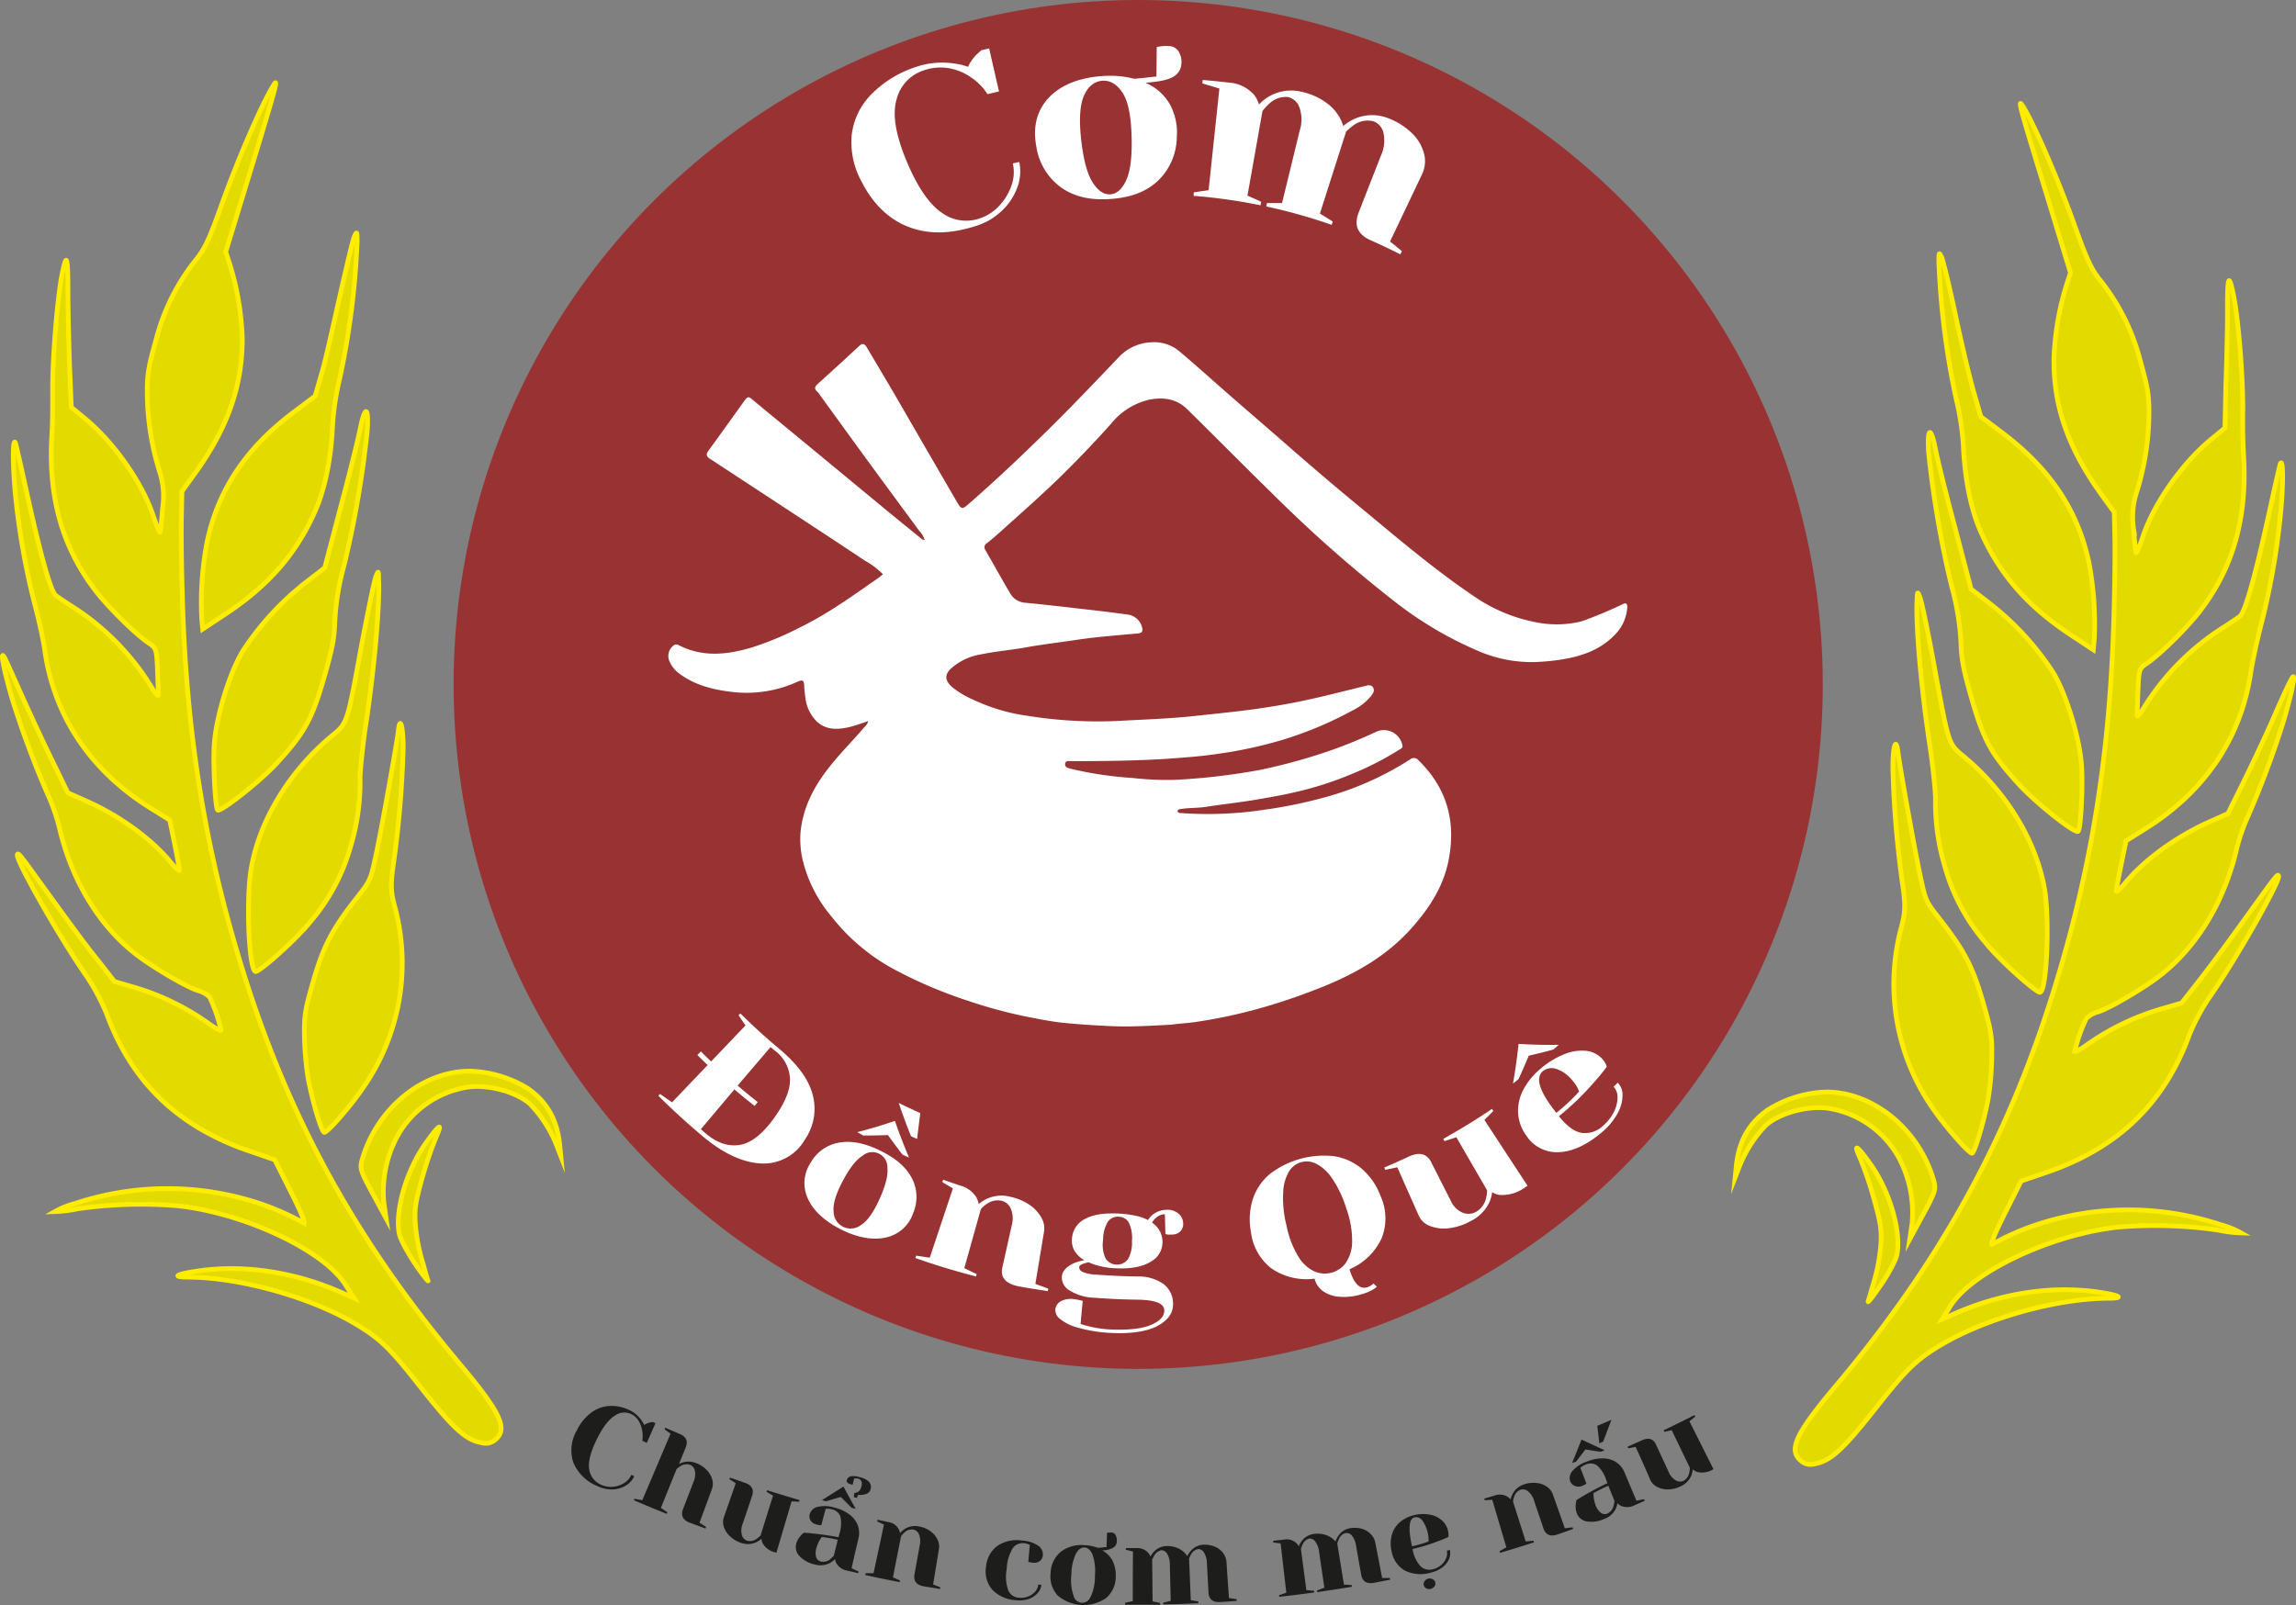 <svg xmlns="http://www.w3.org/2000/svg" viewBox="0 0 488.11 341.29"><rect x="0" y="0" width="488.11" height="341.29" fill="#808080" stroke="none"/><defs><style>.cls-1{fill:#933;}.cls-2{fill:#fff;}.cls-3{fill:#1d1d1b;}.cls-4{fill:#e3db00;stroke:#ffed00;stroke-miterlimit:10;}</style></defs><g id="circle"><circle class="cls-1" cx="241.97" cy="145.54" r="145.54"/></g><g id="text"><path class="cls-2" d="M193.64,48.43c-4.24-1.49-7.82-4.62-10.45-9.76a17.45,17.45,0,0,1-2.14-9.84,14.68,14.68,0,0,1,4.07-8.65,23.38,23.38,0,0,1,9.62-5.95,17.43,17.43,0,0,1,7.83-.77,14,14,0,0,1,3.22.75,9.62,9.62,0,0,1,1.74-2.54c.67-.61,1.05-.94,1.12-1l1.63-.38,2.1,9.15-2.44.58a12.19,12.19,0,0,0-3.47-3.54,11.7,11.7,0,0,0-4.59-1.95,10.69,10.69,0,0,0-5.54.45,8.7,8.7,0,0,0-5.77,6.29c-.89,3.19-.11,7.51,2.17,13s4.84,9.17,7.43,10.93a8.77,8.77,0,0,0,8.06,1.26,9.82,9.82,0,0,0,4.1-2.6,11.91,11.91,0,0,0,2.66-4.3,8.48,8.48,0,0,0,.33-4.81l1.36-.31a9.55,9.55,0,0,1-.44,5.5A12.94,12.94,0,0,1,213,44.81,14,14,0,0,1,207.63,48C202.43,49.68,197.91,49.92,193.64,48.43Z"/><path class="cls-2" d="M248.7,22.17a12.44,12.44,0,0,1,1.48,6.88,13.08,13.08,0,0,1-4.12,9.49c-2.49,2.29-5.74,3.47-9.93,3.77s-7.57-.41-10.38-2.33a13.09,13.09,0,0,1-5.43-8.81c-.76-4,0-7.43,2.45-10.18s6.37-4.44,11.51-4.81a20.86,20.86,0,0,1,6.86.57c1.11-.09,2.08-.18,2.91-.29l1.8-.19.06-6.27.78-.14a9.49,9.49,0,0,1,1.82-.06,2.46,2.46,0,0,1,2,1.06,4.19,4.19,0,0,1,.64,2.7,3.3,3.3,0,0,1-1.84,2.82c-1.16.67-3.09,1-5.79,1.22A10.93,10.93,0,0,1,248.7,22.17Zm-9.3,16.19c.89-1.88,1.3-5,1.17-9.39s-.75-7.47-1.94-9.27-2.63-2.65-4.28-2.53-3,1.16-3.88,3.11-1.11,5.1-.62,9.45,1.34,7.39,2.48,9.13,2.37,2.56,3.73,2.46S238.52,40.25,239.4,38.36Z"/><path class="cls-2" d="M253.78,40.91c1.05-.17,2.1-.32,3.16-.46q1.14-10.8,2.29-21.62c-1.19-.38-2.4-.73-3.61-1.08l.06-.74q2.79.22,5.55.55a7.83,7.83,0,0,1,5.42,2.66,6.21,6.21,0,0,1,1,2A9.11,9.11,0,0,1,270,20.39a9.34,9.34,0,0,1,6.71-.87,13.75,13.75,0,0,1,5.86,2.8,9.4,9.4,0,0,1,3,4.48,9.36,9.36,0,0,1,2.58-1.61,9.22,9.22,0,0,1,6.87-.09,14.43,14.43,0,0,1,5.18,3.26,9.17,9.17,0,0,1,2.56,4.39,6.44,6.44,0,0,1-.45,4.32q-3.39,7.14-6.8,14.28c.85.68,1.7,1.37,2.53,2.07l-.34.66c-2-1-4.08-2-6.16-2.92-2.86-1.24-3.78-3.16-2.71-5.94q2.34-6,4.69-12a7.72,7.72,0,0,0,.6-4.93,3.45,3.45,0,0,0-2.06-2.48,5,5,0,0,0-4.1.68A11.94,11.94,0,0,0,286.17,28q-2.79,8.7-5.57,17.42c.92.55,1.84,1.12,2.74,1.69l-.24.7a117.9,117.9,0,0,0-13.91-3.91l.16-.72c1.06,0,2.13,0,3.2,0q1.88-7.68,3.74-15.36a7.72,7.72,0,0,0-.05-5,3.4,3.4,0,0,0-2.34-2.17A5,5,0,0,0,270,21.89a12.44,12.44,0,0,0-1.61,1.72q-1.59,9-3.19,18c1,.42,2,.86,2.92,1.31l-.15.73a114.06,114.06,0,0,0-14.21-2Z"/><path class="cls-2" d="M140.32,232.62c.85.6,1.7,1.19,2.56,1.77l7.56-7.92c-.74-.7-1.47-1.42-2.19-2.14l.75-.75c.72.72,1.44,1.43,2.17,2.13l7.32-7.66c-.5-.72-1-1.45-1.48-2.18l.38-.38q3.87,3.85,8,7.3c3.85,3.21,6.27,6.28,7.27,9.61a11.5,11.5,0,0,1-1.54,9.91,10.09,10.09,0,0,1-8.78,5.1c-3.76,0-8.15-1.78-12.78-5.65q-4.93-4.12-9.6-8.76Zm9.79,8.47c2.39,2,4.84,2.77,7.23,2.35s4.78-2.32,7.18-5.64,3.52-6.13,3.43-8.42a7.88,7.88,0,0,0-3.14-5.91l-1-.82-7,8.19q2.11,1.8,4.27,3.5l-.65.83q-2.19-1.71-4.3-3.52L149,240.11Z"/><path class="cls-2" d="M171.74,254.86a7.8,7.8,0,0,1,.6-7.62,8.56,8.56,0,0,1,6.22-4.3c2.62-.42,5.44.19,8.61,1.75s5.36,3.39,6.61,5.7a8.66,8.66,0,0,1,.36,7.54,7.84,7.84,0,0,1-5.6,5.16c-2.71.68-6,.19-9.6-1.59S172.89,257.43,171.74,254.86Zm10.51-14.12q4.11-1.06,8-2.39,1.35,3.9,3,7.79l-1.36-.59c-1.07-1.39-2.11-2.78-3.12-4.19-1.73.07-3.48.1-5.24.09Zm.8,19.74c1.35-.83,2.65-2.68,3.94-5.54s1.83-5.05,1.66-6.58a3.2,3.2,0,0,0-5.29-2.59c-1.32.8-2.73,2.58-4.19,5.34s-2.13,4.94-1.95,6.52a3.62,3.62,0,0,0,5.83,2.85Zm10.63-18.87q-1.44-3.54-2.62-7.09,2.28,1.14,4.59,2.17c-.24,1.83-.47,3.66-.67,5.49C194.55,242,194.11,241.81,193.68,241.61Z"/><path class="cls-2" d="M194.77,267c1,.15,1.93.3,2.89.43l4.92-14.73c-.75-.44-1.5-.88-2.25-1.34l.18-.5c1.2.43,2.41.84,3.62,1.23a5.82,5.82,0,0,1,3.39,2.44,4.76,4.76,0,0,1,.55,1.51,7.34,7.34,0,0,1,6.78-1.54,11.33,11.33,0,0,1,4,1.69,8,8,0,0,1,2.51,2.68,4.53,4.53,0,0,1,.6,3q-.93,5.58-1.85,11.15c.91.33,1.82.65,2.74,1l-.08.52q-3.08-.45-6.14-1c-2.82-.54-4-1.9-3.54-4q1-4.49,2-9a5.33,5.33,0,0,0-.21-3.54,2.87,2.87,0,0,0-1.9-1.66,4,4,0,0,0-3.17.64,6.4,6.4,0,0,0-1.29,1.12L205,269.67l2.63,1.25-.13.51q-6.51-1.67-12.89-3.92Z"/><path class="cls-2" d="M229.18,282.32a10,10,0,0,1-3.83-1.87,2.39,2.39,0,0,1-1-2,2.28,2.28,0,0,1,1.23-1.78,4.44,4.44,0,0,1,2.7-.42c.25,0,.71.11,1.37.24l.53.12c-.16,1.64-.31,3.28-.46,4.92.38.13,1,.31,1.85.52a23.92,23.92,0,0,0,4.31.64c4.06.21,7.05-.19,8.91-1s2.76-1.86,2.73-3.06c-.05-1.53-2-2.22-5.8-2.27q-4.55-.06-9.08-.41a10.43,10.43,0,0,1-5.35-1.61,3.17,3.17,0,0,1-1.54-3c.15-1.12,1-2,2.51-2.72a11.13,11.13,0,0,1,2.27-.65,5.72,5.72,0,0,1-2.2-2.17,4.64,4.64,0,0,1-.41-2.73,5,5,0,0,1,2.86-3.93c1.69-.9,4-1.23,7-1.09a22.9,22.9,0,0,1,3.62.46,10.17,10.17,0,0,1,2.67.93,4.09,4.09,0,0,1,.88-1.07,4.85,4.85,0,0,1,3.08-1.12,3.61,3.61,0,0,1,2.41.74,2.74,2.74,0,0,1,1.09,2.11,2.2,2.2,0,0,1-.57,1.7,2.4,2.4,0,0,1-1.68.71,10.53,10.53,0,0,1-1.09,0l-.43-.1-.12-4.23a3.12,3.12,0,0,0-2.05.92,3.05,3.05,0,0,0-.67.89,4.91,4.91,0,0,1,2.22,4,4.7,4.7,0,0,1-2.43,4.25c-1.68,1.08-4.2,1.61-7.49,1.45a16.27,16.27,0,0,1-5.85-1.29c-.31.1-.63.18-.94.27a3,3,0,0,0-.72.34.58.58,0,0,0-.28.45c0,.4.2.73.71,1a8.34,8.34,0,0,0,2.85.57c2.92.22,5.85.36,8.78.4a9.24,9.24,0,0,1,5.47,1.52,5.22,5.22,0,0,1,2.14,4.23c.07,1.87-.95,3.45-3.13,4.67s-5.52,1.8-9.94,1.59A30.87,30.87,0,0,1,229.18,282.32Zm10.52-14.39a7,7,0,0,0,.94-4,7.5,7.5,0,0,0-.69-4,2.54,2.54,0,0,0-2.14-1.21,2.59,2.59,0,0,0-2.24,1,7.42,7.42,0,0,0-1.06,3.93,6.9,6.9,0,0,0,.55,4,2.92,2.92,0,0,0,4.64.22Z"/><path class="cls-2" d="M284.78,275.74a6.88,6.88,0,0,1-3.55-1.21,4.57,4.57,0,0,1-1.76-2.64,13.13,13.13,0,0,1-9.19-2.19,11.52,11.52,0,0,1-4.35-7.82,14.23,14.23,0,0,1,.5-7.18,11.75,11.75,0,0,1,3.71-5.2,18.9,18.9,0,0,1,13.33-3.66,11.82,11.82,0,0,1,5.89,2.57,14.07,14.07,0,0,1,4.13,5.9,11.47,11.47,0,0,1,.23,9,13.22,13.22,0,0,1-6.83,6.59c.92,3,2.17,4.33,3.76,3.82a2.68,2.68,0,0,0,1-.51,1.6,1.6,0,0,0,.32-.29l.75.68a4.47,4.47,0,0,1-.67.52,10.16,10.16,0,0,1-2.5,1.06A12.46,12.46,0,0,1,284.78,275.74Zm1.33-7.23a7.91,7.91,0,0,0,1.34-4.48,20.19,20.19,0,0,0-1.25-7.1,23.26,23.26,0,0,0-3.1-6.49,9,9,0,0,0-3.33-3,4.36,4.36,0,0,0-5.66,1.55,8.89,8.89,0,0,0-1.3,4.3,23.3,23.3,0,0,0,.66,7.17,20.29,20.29,0,0,0,2.54,6.73,8,8,0,0,0,3.44,3.17,5.55,5.55,0,0,0,6.66-1.82Z"/><path class="cls-2" d="M307.87,261.19a8.11,8.11,0,0,1-4-.55,4.15,4.15,0,0,1-2.23-2.1q-2.3-5.16-4.58-10.33-1.29.28-2.58.54l-.21-.49c1.71-.71,3.4-1.47,5.08-2.26,2.32-1.1,3.95-.76,4.91,1.13q2.08,4.1,4.16,8.19a4.84,4.84,0,0,0,2.51,2.54,3.31,3.31,0,0,0,2.81-.14,4.51,4.51,0,0,0,2.16-2.82,8.18,8.18,0,0,0,.25-1.78l-6.54-11.3c-.85.28-1.69.56-2.54.82l-.25-.46c3.52-2,7-4.08,10.35-6.38l.3.44-1.9,1.9,9.17,14-.42.27a8.35,8.35,0,0,1-5.38,1.69,3.51,3.51,0,0,1-1.72-.62,8.11,8.11,0,0,1-.59,2.18,8.61,8.61,0,0,1-4,4A12.58,12.58,0,0,1,307.87,261.19Z"/><path class="cls-2" d="M331.29,245a7.72,7.72,0,0,1-6.81-3.53,9,9,0,0,1-1.75-4.87,9.47,9.47,0,0,1,1.15-4.93,14.68,14.68,0,0,1,3.68-4.45,17.58,17.58,0,0,1,4.86-3,9.86,9.86,0,0,1,4.54-.79,5.41,5.41,0,0,1,3.48,1.54,4.3,4.3,0,0,1,.91,1.25c.08.19.17.39.25.59a43.89,43.89,0,0,1-2.87,3.49,56.74,56.74,0,0,1-7.32,7.05c1.71,2.13,3.33,3.33,4.89,3.55a5.49,5.49,0,0,0,4.5-1.52,9.57,9.57,0,0,0,2.3-2.94,6.77,6.77,0,0,0,.77-3.09,3.21,3.21,0,0,0-.83-2.27l.89-.86a3.81,3.81,0,0,1,1,2.76,8.1,8.1,0,0,1-1.07,3.81,14,14,0,0,1-3.26,3.92C337.32,243.53,334.15,244.93,331.29,245Zm-9.64-14.61c.5-2.82.89-5.63,1.19-8.42,2.8.18,5.64.25,8.54.2l-1.14,1c-1.76.49-3.5.92-5.24,1.31-.68,1.65-1.39,3.3-2.14,4.93C322.46,229.79,322.06,230.1,321.65,230.4Zm12.89,2.94a14.48,14.48,0,0,0,1.17-1.26c-.06-.11-.17-.35-.34-.74a7.05,7.05,0,0,0-1.07-1.55,7.35,7.35,0,0,0-3.6-2.54,3,3,0,0,0-2.69.52c-1.68,1.43-.75,4.36,2.85,8.87A40.08,40.08,0,0,0,334.54,233.34Z"/><path class="cls-3" d="M121.89,311a8.31,8.31,0,0,1,.76-6.88,10.17,10.17,0,0,1,3.07-3.76,7.16,7.16,0,0,1,3.91-1.4,8.77,8.77,0,0,1,4.26.92,6.31,6.31,0,0,1,2.34,1.95,6,6,0,0,1,.71,1.17,4.61,4.61,0,0,1,1.22-.53l.61-.1.58.26-1.84,4.17-.95-.42a6.92,6.92,0,0,0-.07-2.32,5.42,5.42,0,0,0-.77-2,3.68,3.68,0,0,0-1.64-1.42,3.45,3.45,0,0,0-3.49.47c-1.26.81-2.53,2.5-3.79,5.09s-1.8,4.71-1.54,6.23a4.22,4.22,0,0,0,2.52,3.28,5,5,0,0,0,2.48.44,5.24,5.24,0,0,0,2.4-.78,3.89,3.89,0,0,0,1.55-1.75l.62.27a4.37,4.37,0,0,1-1.79,2,5.64,5.64,0,0,1-2.82.82A7,7,0,0,1,127,316,9.31,9.31,0,0,1,121.89,311Z"/><path class="cls-3" d="M134.91,318.7l1.64.31q3-7.06,6-14.14l-1.27-.94.14-.33,3.05,1.3c1.41.58,1.85,1.53,1.31,2.87l-1.44,3.56a3.8,3.8,0,0,1,1-.41,4.32,4.32,0,0,1,2.67.2,6,6,0,0,1,2.23,1.46,4.71,4.71,0,0,1,1.17,2,3.23,3.23,0,0,1-.05,2q-1.32,3.61-2.65,7.21l1.4.9-.12.34-3.3-1.22c-1.52-.57-2-1.54-1.5-2.88q1.13-2.91,2.24-5.82a3.88,3.88,0,0,0,.29-2.38,1.66,1.66,0,0,0-1-1.24,2.31,2.31,0,0,0-2,.23,4.21,4.21,0,0,0-.89.68l-3.33,8.23,1.37.94-.13.33q-3.53-1.4-7-2.9Z"/><path class="cls-3" d="M155.17,326.65a4.84,4.84,0,0,1-1.29-2,3.2,3.2,0,0,1,0-2l2.53-7.26-1.34-.85.12-.34,3.17,1.1c1.46.5,2,1.43,1.52,2.79-.66,2-1.31,3.95-2,5.93a3.82,3.82,0,0,0-.16,2.39,1.76,1.76,0,0,0,1.09,1.2,2.33,2.33,0,0,0,2-.37,6.11,6.11,0,0,0,.88-.73c.88-2.83,1.76-5.65,2.65-8.48-.46-.26-.91-.53-1.37-.81l.11-.34q3.44,1.09,6.9,2.1l-.1.35-1.59-.09q-1.62,5.46-3.23,10.93l-.26-.08a4.13,4.13,0,0,1-2.58-1.78,2.36,2.36,0,0,1-.33-1.11,5.63,5.63,0,0,1-1.17.77,4.29,4.29,0,0,1-3.2.1A6.18,6.18,0,0,1,155.17,326.65Z"/><path class="cls-3" d="M169.89,330.81a2.77,2.77,0,0,1-.61-2.59,4,4,0,0,1,.94-1.65,3.13,3.13,0,0,1,.67-.64c.73,0,1.52.11,2.37.2q2.85.31,5,.75l.18-.7a7.09,7.09,0,0,0,.21-3.74,2.44,2.44,0,0,0-1.82-1.5,3.29,3.29,0,0,0-.93-.12l-.37,0-.93,3.48h-.34a6.14,6.14,0,0,1-.7-.14,2,2,0,0,1-1.24-.85,1.69,1.69,0,0,1-.16-1.4,2.23,2.23,0,0,1,1.65-1.49,6.91,6.91,0,0,1,3.64.17,8.69,8.69,0,0,1,3.18,1.48,5.16,5.16,0,0,1,1.73,2.29,4.76,4.76,0,0,1,.14,2.78c-.49,2.11-1,4.21-1.46,6.32l1.48.7-.08.36-2.35-.55a3.31,3.31,0,0,1-2.21-1.44,2.38,2.38,0,0,1-.36-1,5.59,5.59,0,0,1-1.11.84,4.32,4.32,0,0,1-3.18.3A6.19,6.19,0,0,1,169.89,330.81ZM174.74,319c1.54-1,3.06-1.92,4.57-2.9q1.27,2.37,2.61,4.73l-.87-.21-2.31-2.31-3.13.92Zm1.69,12.59a5.86,5.86,0,0,0,.83-.79l.84-3.37a20.21,20.21,0,0,0-2.27-.45l-1.1-.16a3.75,3.75,0,0,0-.44.62,6.77,6.77,0,0,0-.71,1.68,3.42,3.42,0,0,0-.07,2,1.37,1.37,0,0,0,1,.92A2.31,2.31,0,0,0,176.43,331.62Zm5.21-14.12a1.76,1.76,0,0,0,.93-.36,1.8,1.8,0,0,0,.54-1,1.76,1.76,0,0,0,0-1.18,1.16,1.16,0,0,0-.81-.55,2.94,2.94,0,0,0-.5,0h-.21l-.32,1.3h-.1l-.08,0c-.82-.2-1.18-.51-1.08-.91.22-.86,1.07-1.09,2.57-.72,2,.47,2.8,1.33,2.51,2.59a1.41,1.41,0,0,1-.86,1,3.68,3.68,0,0,1-1.83.22l-.21.65-.66-.16C181.55,318,181.59,317.76,181.64,317.5Z"/><path class="cls-3" d="M184.07,334.52h1.64q1.11-5.16,2.21-10.33l-1.43-.67.07-.36,2.26.49a2.92,2.92,0,0,1,2.53,2.35,4.56,4.56,0,0,1,1-.89,4.08,4.08,0,0,1,3-.53,5.77,5.77,0,0,1,2.43,1,4.74,4.74,0,0,1,1.51,1.76,3.38,3.38,0,0,1,.33,2c-.42,2.52-.83,5.05-1.25,7.58l1.53.61-.06.35-3.43-.56c-1.58-.27-2.24-1.13-2-2.54l1.11-6.15a4,4,0,0,0-.16-2.38,1.66,1.66,0,0,0-1.18-1,2.21,2.21,0,0,0-1.89.61,3.81,3.81,0,0,0-.74.84q-.87,4.35-1.72,8.71l1.51.66-.07.35q-3.69-.7-7.35-1.51Z"/><path class="cls-3" d="M210.93,338a5.91,5.91,0,0,1-1.3-4.86,6.11,6.11,0,0,1,2.38-4.41,7.38,7.38,0,0,1,5.24-1.15,6.71,6.71,0,0,1,3.45,1.09,2.21,2.21,0,0,1,1,2,1.68,1.68,0,0,1-.63,1.26,2,2,0,0,1-1.44.37,6,6,0,0,1-.72-.11l-.3-.1c.1-1.19.21-2.39.32-3.58l-.35-.16a3,3,0,0,0-.9-.2,2.54,2.54,0,0,0-2.38,1.07,9.31,9.31,0,0,0-1.29,4.47,8.56,8.56,0,0,0,.36,4.54,2.62,2.62,0,0,0,2.21,1.51,4.29,4.29,0,0,0,2-.27,3.67,3.67,0,0,0,1.51-1.05,2.57,2.57,0,0,0,.63-1.45l.66,0a3,3,0,0,1-.78,1.77A4.28,4.28,0,0,1,218.7,340a6.14,6.14,0,0,1-2.68.27A7.46,7.46,0,0,1,210.93,338Z"/><path class="cls-3" d="M236.49,331.82a6.91,6.91,0,0,1,.71,3.32,6,6,0,0,1-2,4.63,8.5,8.5,0,0,1-10.31-.47,5.92,5.92,0,0,1-1.54-4.78,6.13,6.13,0,0,1,2.14-4.53,7.11,7.11,0,0,1,5.05-1.42,8.7,8.7,0,0,1,2.78.54c.46,0,.86,0,1.2-.08l.74-.07c0-1,.06-2,.08-3l.31-.07a3.87,3.87,0,0,1,.7,0,.94.94,0,0,1,.8.5,2.46,2.46,0,0,1,.28,1.3,1.63,1.63,0,0,1-.73,1.39,4.6,4.6,0,0,1-2.4.58A5.4,5.4,0,0,1,236.49,331.82Zm-4.61,7.71a10.23,10.23,0,0,0,.89-4.51,10.58,10.58,0,0,0-.55-4.56c-.43-.91-1-1.38-1.66-1.41s-1.28.39-1.79,1.26a10.37,10.37,0,0,0-1,4.49,10.1,10.1,0,0,0,.48,4.57,1.86,1.86,0,0,0,3.58.16Z"/><path class="cls-3" d="M239.22,340.81l1.6-.34c0-3.52,0-7,.05-10.56l-1.53-.37v-.36h2.29a3.15,3.15,0,0,1,2.38.91,3.34,3.34,0,0,1,.57.88,4.61,4.61,0,0,1,.81-1.09,3.73,3.73,0,0,1,2.6-1.12,5.52,5.52,0,0,1,2.62.54,4.37,4.37,0,0,1,1.79,1.61,4.88,4.88,0,0,1,.78-1.16,3.71,3.71,0,0,1,2.57-1.28,5.82,5.82,0,0,1,2.46.39A4.29,4.29,0,0,1,260,330.2a3.66,3.66,0,0,1,.74,1.95q.25,3.83.53,7.66l1.62.24,0,.36c-1.15.09-2.31.17-3.46.24-1.6.1-2.44-.58-2.51-2-.11-2.07-.23-4.15-.34-6.23a4.36,4.36,0,0,0-.64-2.31,1.43,1.43,0,0,0-1.19-.72,2.1,2.1,0,0,0-1.46,1,7,7,0,0,0-.5,1l.36,8.87,1.61.29v.36q-3.72.18-7.46.25v-.37c.53-.12,1.06-.26,1.58-.39l-.18-7.68a4.35,4.35,0,0,0-.57-2.32,1.42,1.42,0,0,0-1.17-.76,2.09,2.09,0,0,0-1.49,1,6.09,6.09,0,0,0-.53,1l.09,8.88,1.6.34v.36c-2.49,0-5,0-7.47,0Z"/><path class="cls-3" d="M271.91,339.21l1.55-.53c-.4-3.5-.81-7-1.21-10.5l-1.57-.18,0-.36,2.28-.26a2.94,2.94,0,0,1,3.15,1.42,4.74,4.74,0,0,1,.67-1.17,3.78,3.78,0,0,1,2.46-1.44,5.48,5.48,0,0,1,2.67.23,4.48,4.48,0,0,1,2,1.37,4.94,4.94,0,0,1,.63-1.24,3.73,3.73,0,0,1,2.41-1.58,5.75,5.75,0,0,1,2.49.09,4.17,4.17,0,0,1,1.93,1.11,3.47,3.47,0,0,1,1,1.84q.74,3.76,1.46,7.54l1.64,0,.07.36-3.41.65c-1.58.3-2.5-.28-2.75-1.69q-.54-3.07-1.09-6.15a4.26,4.26,0,0,0-.91-2.21A1.43,1.43,0,0,0,286,326a2.11,2.11,0,0,0-1.33,1.2,6.14,6.14,0,0,0-.38,1c.47,2.92.95,5.84,1.42,8.76.55,0,1.09.07,1.64.09l.06.36q-3.69.61-7.4,1.14l0-.36,1.54-.58c-.37-2.53-.75-5.07-1.12-7.6a4.34,4.34,0,0,0-.84-2.24,1.41,1.41,0,0,0-1.25-.61,2.07,2.07,0,0,0-1.37,1.16,7,7,0,0,0-.41,1c.39,2.93.77,5.87,1.16,8.8l1.63.15.05.35q-3.71.51-7.42.92Z"/><path class="cls-3" d="M298.61,333.93a5.88,5.88,0,0,1-2.79-4.18,7,7,0,0,1,.1-3.48,5.55,5.55,0,0,1,1.72-2.62,7.06,7.06,0,0,1,3-1.47,8,8,0,0,1,3.31-.11,5.25,5.25,0,0,1,2.52,1.16,4.18,4.18,0,0,1,1.34,2.15,3.63,3.63,0,0,1,.12,1c0,.15,0,.29,0,.43-.69.33-1.46.64-2.28.94a37.41,37.41,0,0,1-5.34,1.62,7,7,0,0,0,1.69,3.69,2.71,2.71,0,0,0,2.56.63,4.24,4.24,0,0,0,1.79-.88,3.75,3.75,0,0,0,1.09-1.48,2.53,2.53,0,0,0,.14-1.59l.64-.16a3,3,0,0,1-.17,1.93,4.33,4.33,0,0,1-1.41,1.77,6.41,6.41,0,0,1-2.46,1.12A7.55,7.55,0,0,1,298.61,333.93Zm4.2-5.84a6.55,6.55,0,0,0,.89-.33v-.54a7.37,7.37,0,0,0-1.39-4,1.63,1.63,0,0,0-1.54-.59c-1.25.29-1.44,2.34-.59,6.17A23.9,23.9,0,0,0,302.81,328.09Zm.4,9.65a1,1,0,0,1-.53-.68,1,1,0,0,1,.18-.85,1.26,1.26,0,0,1,.78-.53,1.33,1.33,0,0,1,.94.13,1,1,0,0,1,.55.68,1,1,0,0,1-.19.85,1.33,1.33,0,0,1-.8.52A1.24,1.24,0,0,1,303.21,337.74Z"/><path class="cls-3" d="M318.8,329.83l1.44-.8-3-10.12-1.59.1-.1-.35,2.22-.66a3.2,3.2,0,0,1,2.56.17,3,3,0,0,1,.81.67,4.86,4.86,0,0,1,.49-1.29,4.14,4.14,0,0,1,2.41-1.92,5.93,5.93,0,0,1,2.64-.29,4.69,4.69,0,0,1,2.18.8,3.23,3.23,0,0,1,1.25,1.6q1.29,3.61,2.56,7.24l1.65-.21.12.34c-1.1.4-2.21.79-3.31,1.17-1.53.53-2.53.1-3-1.26l-2-5.92a4,4,0,0,0-1.29-2,1.68,1.68,0,0,0-1.55-.34,2.25,2.25,0,0,0-1.37,1.46,3.63,3.63,0,0,0-.26,1.09c.9,2.82,1.79,5.64,2.69,8.46l1.65-.15.11.34q-3.6,1.17-7.21,2.23Z"/><path class="cls-3" d="M337.21,323.49a2.71,2.71,0,0,1-2-1.73,4.23,4.23,0,0,1-.21-1.89,3.49,3.49,0,0,1,.17-.91c.63-.4,1.31-.81,2.06-1.24q2.52-1.43,4.51-2.34l-.27-.67a6.89,6.89,0,0,0-2-3.14,2.48,2.48,0,0,0-2.38-.14,3.22,3.22,0,0,0-.83.45l-.29.24,1.29,3.36a2.9,2.9,0,0,1-.29.19,6.74,6.74,0,0,1-.65.3,2,2,0,0,1-1.51,0,1.71,1.71,0,0,1-1-1,2.22,2.22,0,0,1,.48-2.18,6.91,6.91,0,0,1,3.07-2,8.69,8.69,0,0,1,3.48-.68,5.22,5.22,0,0,1,2.77.82,4.78,4.78,0,0,1,1.75,2.17l2.53,6,1.63-.31.15.33-2.26,1a3.37,3.37,0,0,1-2.66.14,2.43,2.43,0,0,1-.9-.62,5,5,0,0,1-.42,1.33A4.34,4.34,0,0,1,341,323,6.28,6.28,0,0,1,337.21,323.49Zm-3-12.39c.69-1.68,1.37-3.35,2-5q2.44,1.15,4.93,2.27l-.84.34c-1.08-.16-2.17-.32-3.25-.5-.67.87-1.34,1.74-2,2.6Zm8.8,9.19a6.37,6.37,0,0,0,.21-1.13l-1.3-3.22a22.07,22.07,0,0,0-2.13,1q-.72.39-1,.51a5.07,5.07,0,0,0,0,.77,6.89,6.89,0,0,0,.4,1.78,3.54,3.54,0,0,0,1.15,1.69,1.38,1.38,0,0,0,1.32.18A2.38,2.38,0,0,0,343,320.29Zm-3-13.38c-.14-1.24-.29-2.48-.44-3.72l3-1.28c-.58,1.55-1.16,3.1-1.77,4.65Z"/><path class="cls-3" d="M354.55,316.71a4.81,4.81,0,0,1-2.33-.57,3.19,3.19,0,0,1-1.39-1.48c-1-2.35-2.07-4.69-3.11-7l-1.57.3-.15-.33,3.09-1.37c1.43-.64,2.44-.32,3,1,.88,1.89,1.75,3.77,2.62,5.66a3.78,3.78,0,0,0,1.52,1.85,1.79,1.79,0,0,0,1.64.12,2.33,2.33,0,0,0,1.23-1.65,5.44,5.44,0,0,0,.15-1.13c-1.29-2.67-2.57-5.34-3.86-8l-1.57.35-.15-.32q3.3-1.58,6.57-3.24l.16.32-1.24,1,5.11,10.18-.24.13a4.31,4.31,0,0,1-3.15.48,2.36,2.36,0,0,1-1-.58,5.65,5.65,0,0,1-.34,1.36,4.43,4.43,0,0,1-2.3,2.29A6.3,6.3,0,0,1,354.55,316.71Z"/></g><g id="Layer_3" data-name="Layer 3"><path class="cls-4" d="M58.11,18.18c-2.46,4-7.45,15.49-10.86,25-2.67,7.5-3.65,9.56-5.31,11.7A45.3,45.3,0,0,0,33.16,72.3c-1.65,5.84-1.9,7.46-1.85,11.62a57.16,57.16,0,0,0,2.63,16.41,17,17,0,0,1,.62,7.81c-.18,2.51-.44,4.72-.52,5s-.78-1.43-1.57-3.79c-2.42-7-8.42-15.47-14.54-20.47l-2.77-2.28-.38-9.21c-.17-5-.31-11.87-.33-15.15,0-7.83-.28-8.8-1.26-3.91-1,5.1-2.06,17.94-2,24.78,0,3,0,7-.15,9-.86,13.27,2,23.81,9,33.15,2.59,3.47,8.67,9.55,11.6,11.49,1.6,1.07,1.66,1.41,1.84,5.66.1,2.48.16,4.9.19,5.34s-.64-.24-1.4-1.55A53.5,53.5,0,0,0,16,129.39c-1.75-1.11-3.67-2.38-4.15-2.79-1.11-.87-3.36-9-6.38-22.85-1.13-5.12-2.11-9.44-2.21-9.63-.59-1-.58,4.79,0,10.91a156.41,156.41,0,0,0,4.31,24.15c.8,3.07,1.74,7.32,2,9.48,2.1,14,9.85,25.38,22.59,33.28l3.93,2.45,1.06,5.16c.59,2.85,1,5.32,1,5.53s-.8-.45-1.65-1.46c-4-5-10.79-10-17.87-13.16l-4.2-1.87-3.27-6.73c-1.82-3.69-4.8-10.12-6.69-14.32S1,139.69.71,139.45c-.66-.73.33,3.92,2,9.53a199.47,199.47,0,0,0,7.58,20.25,40.71,40.71,0,0,1,2.31,6.67c2.55,11.1,8.3,20.73,16.11,26.87,3.51,2.77,11.05,7.2,13.41,7.88a5.44,5.44,0,0,1,2.48,1.43A35.66,35.66,0,0,1,47,219c.12.36-1.17-.29-2.79-1.47A53.14,53.14,0,0,0,28.75,210l-4.42-1.29-3.11-4C18,200.75,15,196.6,8,186.94c-3.69-5.11-4.16-5.73-4.32-5.18-.34,1.16,9.17,17.93,14.77,25.88a45.22,45.22,0,0,1,4.19,7.87c5.28,14.46,15,23.88,29.92,29.1l5.84,2,3.52,7c1.94,3.84,3.16,6.75,2.65,6.44a55.23,55.23,0,0,0-12-4.95,62.33,62.33,0,0,0-36.59.8,18.55,18.55,0,0,0-4.32,1.74,27.8,27.8,0,0,0,4.86-.6,94.47,94.47,0,0,1,21.23-.64c14.12,1.49,31.24,9.53,35.75,16.89L75.25,276l-1.94-.84c-10.25-4.67-21.42-6.39-31.51-4.86-4.33.65-5.32,1.23-2,1.27,11.07,0,26.09,4.21,35.67,9.89,5.21,3.09,7.34,5.13,13.31,12.7,6.92,8.83,9.64,11.47,12.59,12.38,1.81.53,2.59.48,3.59-.15,3.23-2.28,1.75-5.65-6.91-16C76,264.27,61.6,238.23,51.79,206.92c-8.35-26.58-12.38-51.9-13.08-82.31-.15-5.27-.21-12-.14-14.87l.11-5.25,2.83-3.92c7-9.75,10.07-18.71,10-28.78a60.35,60.35,0,0,0-2.6-15.42l-.92-2.83,5.75-18.83C58.69,18.45,59.28,16.23,58.11,18.18Z"/><path class="cls-4" d="M75.31,50.33c-.32.72-1.61,6.29-3,12.38S69.34,76.12,68.5,79L67,84.21l-4.39,3.3C52.33,95.21,46.46,104,44.06,115.05a67.91,67.91,0,0,0-1.16,16.72l.19,2,4.25-2.8c9.55-6.22,15.56-13,19.69-22.35,2.07-4.68,3.39-11.28,3.68-18.28a59.38,59.38,0,0,1,1.52-9.91,168.08,168.08,0,0,0,3.7-29.19C75.91,49.19,75.88,49.13,75.31,50.33Z"/><path class="cls-4" d="M76.61,91c-.39,2.07-2.25,9.6-4.16,16.73l-3.41,13-4,3.09a60.25,60.25,0,0,0-13.4,14.58c-2.81,4.58-5.75,14.14-6.1,20-.27,4.28.23,13.26.72,13.84s8.65-5.77,12.36-9.71c6.06-6.58,7.64-9.39,10.24-18.33,1.83-6.29,2.23-8.62,2.33-12.14a54.77,54.77,0,0,1,2-12,219.12,219.12,0,0,0,4.88-28.4C78.43,86.45,77.62,86.05,76.61,91Z"/><path class="cls-4" d="M79.94,122.49c-.32.72-1.63,7.1-3,14.29-3.13,17.14-3.07,16.93-6.23,19.56-9.31,7.65-15.8,18.52-17.4,28.9-1,6.8-.37,20.94,1,21.34.76.22,8.86-7,11.62-10.52a41.75,41.75,0,0,0,8.52-15.78,47.18,47.18,0,0,0,2.1-14.93c.07-2.1.62-7.56,1.35-12.14,1.7-11.45,2.87-24.46,2.59-30.05C80.49,121.34,80.46,121.27,79.94,122.49Z"/><path class="cls-4" d="M84.67,155.53c-.44,3.37-3.5,20.47-4.68,26s-1.2,5.65-4.06,9.29c-5.29,6.74-7.11,10.19-9.29,17.68-1.72,5.93-2,7.38-1.92,11.66a65.53,65.53,0,0,0,.74,8.88c.85,4.77,2.85,11.57,3.46,11.74s5.5-5.43,8-9.1a46.22,46.22,0,0,0,7-38.92c-.89-3.31-.91-4.74-.2-9.6a216.57,216.57,0,0,0,2-24.06C85.73,154.32,85,152,84.67,155.53Z"/><path class="cls-4" d="M99.85,227.77c-10,0-19.62,7.86-22.8,18.61-.6,2.06-.5,2.47,2.2,7.45l2.83,5.24-.48-3.41A25.05,25.05,0,0,1,84.26,242a20.77,20.77,0,0,1,15.08-10.82c4.33-.65,10.26.91,13.31,3.54a26.85,26.85,0,0,1,5.86,9.28l.72,1.85-.22-2.25c-.51-5.38-2.66-9.22-6.73-12.1A24.81,24.81,0,0,0,99.85,227.77Z"/><path class="cls-4" d="M90.48,243.14c-4.07,5.74-6.53,14.18-5.62,19.13.17,1.09,1.73,4,3.36,6.43s3,4.08,2.77,3.59-.74-2.51-1.31-4.47a36.83,36.83,0,0,1-1.37-7.49c-.23-3.33,0-4.73,1.54-10.18a77.59,77.59,0,0,1,3-8.68C94.16,238.54,93.26,239.2,90.48,243.14Z"/><path class="cls-4" d="M434.42,39.14,440.17,58l-.92,2.83a59.92,59.92,0,0,0-2.6,15.42c-.13,10.07,3,19,10,28.78l2.83,3.92.11,5.25c.07,2.87,0,9.6-.15,14.87-.69,30.41-4.72,55.73-13.07,82.31-9.81,31.31-24.2,57.35-46.25,83.5-8.67,10.32-10.14,13.69-6.92,16,1,.63,1.78.68,3.59.15,2.95-.91,5.67-3.55,12.59-12.38,6-7.57,8.11-9.61,13.31-12.7,9.58-5.68,24.61-9.88,35.67-9.89,3.32,0,2.33-.62-2-1.27-10.1-1.53-21.26.19-31.52,4.86l-1.93.84,1.67-2.67c4.51-7.36,21.64-15.4,35.76-16.89a94.48,94.48,0,0,1,21.23.64,26.71,26.71,0,0,0,4.86.6,18.79,18.79,0,0,0-4.32-1.74,62.37,62.37,0,0,0-36.6-.8,55.66,55.66,0,0,0-12,4.95c-.51.31.72-2.6,2.65-6.44l3.52-7,5.85-2c14.94-5.22,24.63-14.64,29.91-29.09a44.36,44.36,0,0,1,4.2-7.88c5.59-7.95,15.1-24.72,14.77-25.88-.16-.55-.63.08-4.33,5.18-6.95,9.66-10,13.81-13.18,17.85l-3.1,3.95-4.42,1.29a53.45,53.45,0,0,0-15.5,7.45c-1.62,1.18-2.9,1.83-2.79,1.47a34.88,34.88,0,0,1,2.42-6.87,5.45,5.45,0,0,1,2.47-1.43c2.37-.68,9.91-5.11,13.41-7.88,7.81-6.14,13.57-15.77,16.12-26.87a39.79,39.79,0,0,1,2.31-6.67,199.47,199.47,0,0,0,7.58-20.25c1.69-5.61,2.68-10.26,2-9.53-.26.24-2,3.9-3.81,8.09s-4.87,10.63-6.68,14.32L473.63,173l-4.19,1.87c-7.09,3.21-13.82,8.17-17.87,13.16-.85,1-1.59,1.66-1.65,1.46s.42-2.68,1-5.53l1.06-5.16,3.92-2.45c12.75-7.9,20.49-19.31,22.59-33.28.3-2.16,1.24-6.41,2-9.48a156.4,156.4,0,0,0,4.32-24.15c.61-6.12.62-11.9,0-10.91-.11.19-1.09,4.51-2.21,9.63-3,13.8-5.28,22-6.39,22.85-.48.41-2.4,1.68-4.15,2.79a53.57,53.57,0,0,0-16.33,16.74c-.77,1.31-1.44,2-1.4,1.56s.09-2.87.19-5.35c.18-4.25.24-4.59,1.84-5.66,2.92-1.94,9-8,11.59-11.49,7-9.34,9.86-19.88,9-33.15-.12-1.93-.2-5.94-.15-9,.09-6.84-.92-19.68-2-24.78-1-4.89-1.31-3.92-1.26,3.91,0,3.28-.16,10.14-.34,15.15L473,91l-2.77,2.28c-6.13,5-12.12,13.44-14.55,20.47-.78,2.36-1.49,4-1.57,3.79s-.33-2.47-.52-5a17,17,0,0,1,.62-7.81,57.17,57.17,0,0,0,2.64-16.41c.05-4.16-.21-5.77-1.85-11.62a45.46,45.46,0,0,0-8.79-17.45c-1.65-2.14-2.63-4.2-5.31-11.7-3.41-9.48-8.39-21-10.86-25C428.82,20.66,429.42,22.88,434.42,39.14Z"/><path class="cls-4" d="M412.18,55.64a168,168,0,0,0,3.69,29.19,58.35,58.35,0,0,1,1.52,9.91c.29,7,1.61,13.6,3.68,18.28,4.13,9.32,10.15,16.13,19.7,22.35l4.25,2.8.19-2a68.9,68.9,0,0,0-1.16-16.72c-2.4-11.08-8.28-19.84-18.53-27.54l-4.4-3.3-1.52-5.23c-.83-2.86-2.58-10.2-3.86-16.26s-2.63-11.67-2.95-12.39C412.23,53.56,412.19,53.62,412.18,55.64Z"/><path class="cls-4" d="M410,96.18a217.43,217.43,0,0,0,4.88,28.4,56,56,0,0,1,2,12c.09,3.52.5,5.85,2.33,12.14,2.6,8.94,4.18,11.75,10.24,18.33,3.7,3.94,11.79,10.37,12.36,9.71s1-9.56.72-13.84c-.35-5.89-3.3-15.45-6.1-20a60.25,60.25,0,0,0-13.4-14.58l-4-3.09-3.4-13c-1.91-7.13-3.78-14.66-4.16-16.73C410.48,90.48,409.67,90.88,410,96.18Z"/><path class="cls-4" d="M407.54,127.59c-.28,5.59.89,18.6,2.58,30,.73,4.58,1.29,10,1.35,12.14a47.18,47.18,0,0,0,2.11,14.93,41.61,41.61,0,0,0,8.52,15.78C424.86,204,433,211.23,433.71,211c1.41-.41,2-14.55,1.05-21.35-1.61-10.38-8.09-21.25-17.41-28.9-3.16-2.62-3.1-2.42-6.23-19.56-1.33-7.19-2.64-13.57-3-14.29C407.65,125.71,407.61,125.77,407.54,127.59Z"/><path class="cls-4" d="M402.41,163.54a214.19,214.19,0,0,0,2,24.06c.71,4.86.68,6.29-.21,9.6a46.29,46.29,0,0,0,7,38.92c2.54,3.67,7.49,9.26,8.05,9.1s2.6-7,3.45-11.74a62.46,62.46,0,0,0,.74-8.88c.07-4.27-.19-5.73-1.92-11.66-2.17-7.49-4-10.94-9.28-17.68-2.86-3.64-2.88-3.69-4.07-9.29s-4.24-22.64-4.67-26C403.06,156.42,402.38,158.75,402.41,163.54Z"/><path class="cls-4" d="M375.83,236c-4.07,2.88-6.22,6.72-6.73,12.1l-.22,2.25.72-1.85a26.85,26.85,0,0,1,5.86-9.28c3.05-2.63,9-4.19,13.3-3.54a20.79,20.79,0,0,1,15.09,10.82,25,25,0,0,1,2.65,13.62L406,263.5l2.84-5.24c2.69-5,2.79-5.39,2.19-7.45-3.18-10.75-12.83-18.62-22.8-18.61A24.87,24.87,0,0,0,375.83,236Z"/><path class="cls-4" d="M395.29,245.91a74.56,74.56,0,0,1,3,8.67c1.53,5.45,1.77,6.85,1.55,10.19a38.29,38.29,0,0,1-1.37,7.48c-.57,2-1.18,4-1.32,4.47s1.09-1.13,2.78-3.59,3.18-5.34,3.36-6.43c.9-4.95-1.55-13.39-5.62-19.13C394.85,243.64,394,243,395.29,245.91Z"/><path class="cls-2" d="M249,217.89c-4.28.21-8.46.5-12.65.31-3.51-.15-7-.37-10.49-.73-2.49-.26-4.92-.77-7.36-1.24a98.6,98.6,0,0,1-12.43-3.33A97.37,97.37,0,0,1,189.86,206a42.52,42.52,0,0,1-13.11-11.13,29.43,29.43,0,0,1-6-11.55,19.67,19.67,0,0,1-.56-6.38c.53-5.4,2.95-9.87,6.25-14,2.3-2.9,4.92-5.51,7.32-8.32a2.89,2.89,0,0,0,.84-1.29c-1.52.49-2.84,1-4.21,1.32-2.41.51-4.81.62-6.8-1.29a8.39,8.39,0,0,1-2.36-4.9,25,25,0,0,1-.26-2.59c-.07-1.25-.31-1.4-1.44-.9a26.11,26.11,0,0,1-13.58,2.2c-4.16-.46-8.18-1.4-11.62-4a6.47,6.47,0,0,1-2-2.53,2.8,2.8,0,0,1,.73-3.28,1,1,0,0,1,1.14-.22c5.09,2.66,10.29,2.11,15.53.57a65.13,65.13,0,0,0,10.22-4.24c6-2.91,11.32-6.78,16.74-10.55.33-.23.64-.5,1-.83a16.78,16.78,0,0,0-3.84-2.88c-5.61-3.76-11.27-7.45-16.91-11.16q-8-5.25-16-10.49c-.7-.46-.93-.89-.38-1.65,2.55-3.51,5.06-7,7.6-10.56.83-1.14.94-1.11,2-.21,3.54,2.94,7.1,5.85,10.65,8.78q8.34,6.89,16.67,13.77c2.7,2.24,5.43,4.44,8.16,6.66.25.2.46.49.94.45a4.8,4.8,0,0,0-1.15-1.9c-3.9-5.33-7.85-10.63-11.75-16-3.16-4.32-6.29-8.67-9.44-13a3.26,3.26,0,0,0-.49-.62c-.63-.55-.59-1,0-1.56,3-2.71,6-5.44,8.94-8.18.81-.75,1.24-.26,1.65.44,1.83,3.09,3.67,6.16,5.48,9.26,2.28,3.9,4.53,7.83,6.8,11.74l6.53,11.26c1.32,2.27,1.28,2.23,3.21.54,6.28-5.5,12.31-11.25,18.22-17.14,4.49-4.47,8.86-9.07,13.23-13.66a10.05,10.05,0,0,1,7-3.2,8.37,8.37,0,0,1,5.9,1.91c3,2.53,5.87,5.1,8.79,7.67,4.3,3.79,8.66,7.52,13,11.3,5.05,4.43,10.14,8.8,15.32,13.09,8.51,7,16.89,14.27,26.1,20.42a34.6,34.6,0,0,0,12.83,5.19,22,22,0,0,0,9.55-.26,93.25,93.25,0,0,0,8.77-3.67c.81-.41.9.25.87.81a9.1,9.1,0,0,1-2.81,5.91c-3.2,3.24-7.32,4.53-11.69,5.17-1.6.23-3.22.37-4.84.45a28.55,28.55,0,0,1-11.82-2.13,79,79,0,0,1-19-11.29,287.23,287.23,0,0,1-25.73-22.83c-5.94-5.8-11.77-11.71-17.69-17.54-2.22-2.19-5.09-2.57-8-2a14.6,14.6,0,0,0-8,4.94c-3.35,3.78-6.85,7.43-10.46,11-4.33,4.27-8.91,8.26-13.42,12.33-.87.78-1.76,1.54-2.68,2.26a1,1,0,0,0-.32,1.45c1.78,3.11,3.53,6.24,5.34,9.33a4,4,0,0,0,3.3,1.89c5,.49,10,1.09,14.94,1.65,2.21.25,4.41.55,6.61.84a3.65,3.65,0,0,1,3.15,2.83c.13.73,0,1.11-.88,1.19-4.39.41-8.8.72-13.15,1.38-3.54.53-7.09.94-10.62,1.58-3.25.58-6.57.85-9.81,1.53a12.52,12.52,0,0,0-6.15,2.94c-1.42,1.33-1.35,2.52.09,3.88a18.53,18.53,0,0,0,4.53,2.75,39.71,39.71,0,0,0,11.75,3.48,93.76,93.76,0,0,0,20.42,1c5-.27,10.09-.44,15.12-1,4.27-.46,8.55-.88,12.8-1.47,4-.56,8-1.26,12-2.16,3.75-.84,7.47-1.8,11.21-2.71.58-.14,1.34-.4,1.76.28s0,1.28-.43,1.85a11.83,11.83,0,0,1-4,3.09,78.8,78.8,0,0,1-14.68,6.17,91.22,91.22,0,0,1-14.13,3.05c-3.37.51-6.81.74-10.23,1-6.94.45-13.88.52-20.82.52-.46,0-1.08-.16-1.16.57s.5.83,1,1a76.79,76.79,0,0,0,13.26,2,64.92,64.92,0,0,0,9,.41,135.63,135.63,0,0,0,18.39-2.16,124.53,124.53,0,0,0,14.05-3.84,103.48,103.48,0,0,0,10.27-4.15,4,4,0,0,1,5.71,2.71c.17.6-.22.79-.61,1a63.65,63.65,0,0,1-10.06,5.16A72.61,72.61,0,0,1,277.19,168c-3.46.89-7,1.51-10.52,2.1s-6.87.93-10.29,1.47c-1.69.26-3.39.17-5.07.43-.37.06-.87,0-1,.49.19.49.62.38,1,.41a79.36,79.36,0,0,0,17.49-.72,98.76,98.76,0,0,0,14.33-3.06,65.43,65.43,0,0,0,16.61-7.61,1.25,1.25,0,0,1,1.85.19c6.22,6.08,8.06,13.41,6.25,21.77-1.18,5.38-4.13,9.81-7.74,13.87-5.11,5.75-11.54,9.49-18.58,12.36q-5.82,2.37-11.83,4.17a110.42,110.42,0,0,1-15.55,3.45c-1.63.25-3.31.29-5.05.56"/></g></svg>